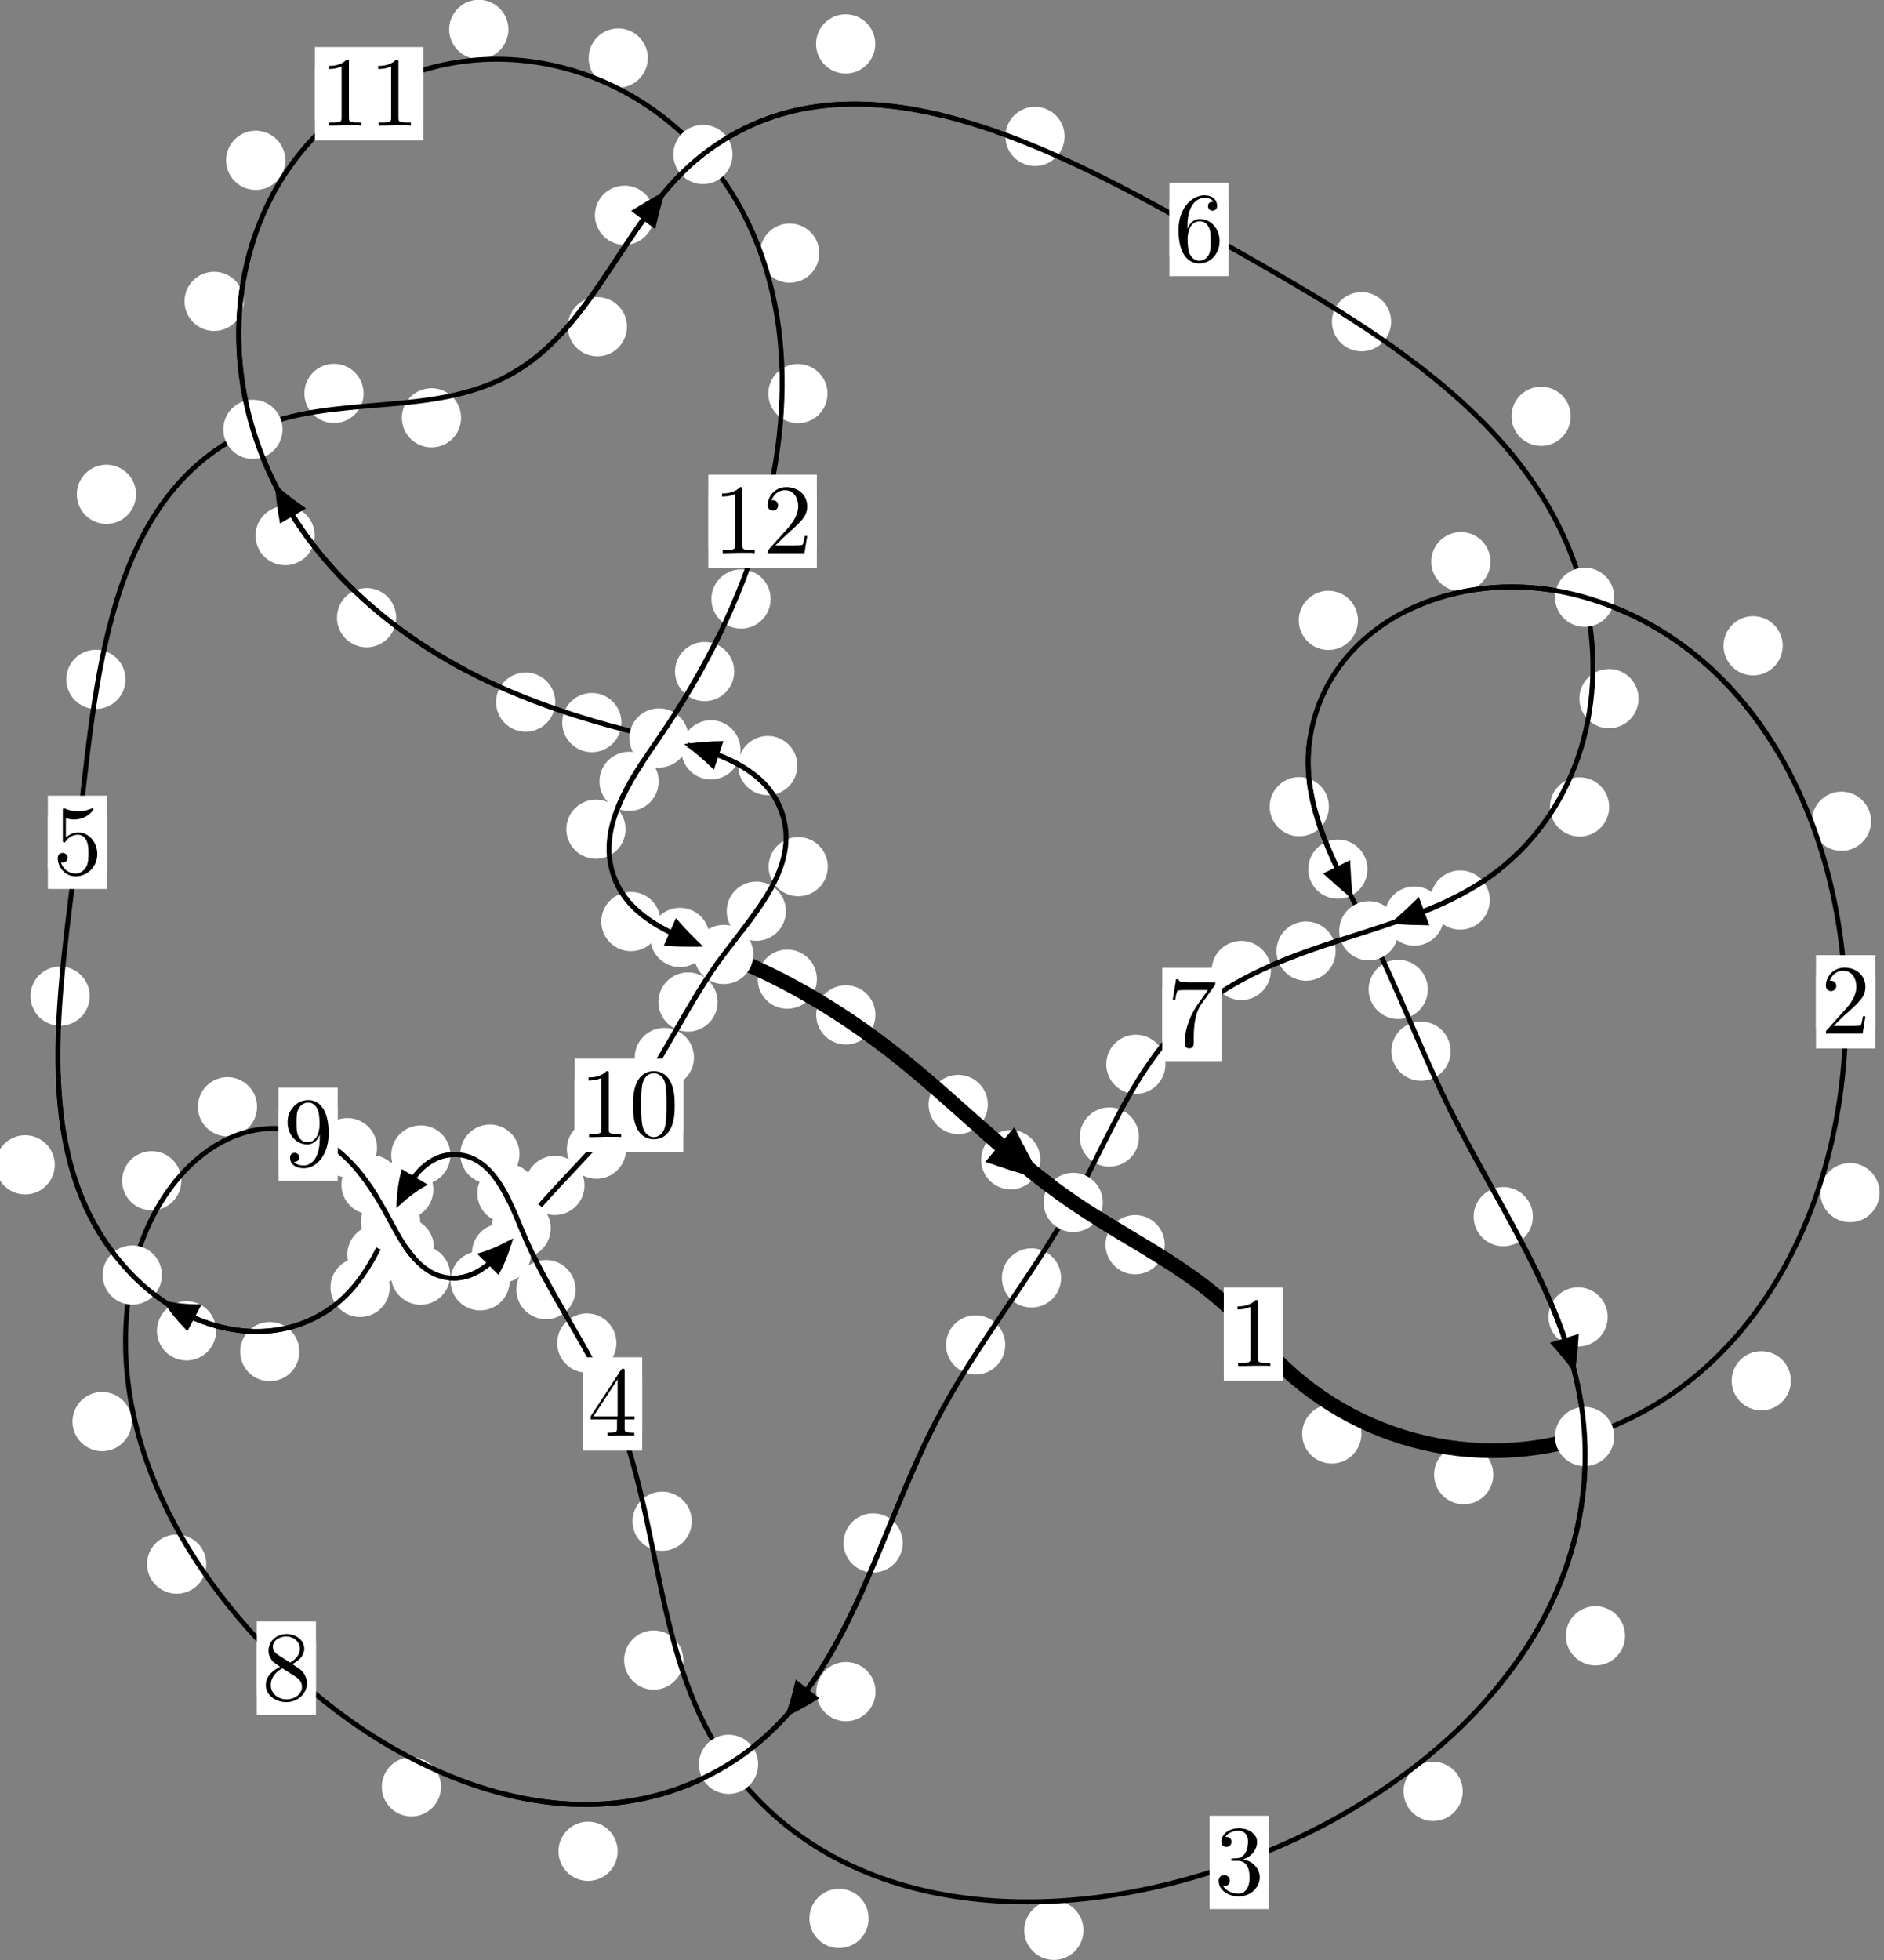 <?xml version="1.0"?>
<!-- Created by MetaPost 1.999 on 2021.07.06:0008 -->
<svg version="1.1" xmlns="http://www.w3.org/2000/svg" xmlns:xlink="http://www.w3.org/1999/xlink" width="190.229" height="197.85" viewBox="0 0 190.229 197.85">
<rect x="0" y="0" width="190.229" height="197.85" fill="#808080" stroke="none"/>
<!-- Original BoundingBox: -160.447342 -52.829788 29.781708 145.019852 -->
  <defs>
    <g transform="scale(0.01,0.01)" id="GLYPHcmr10_48">
      <path style="fill-rule: evenodd;" d="M460 -320C460 -400,455 -480,420 -554C374 -650,292 -666,250 -666C190 -666,117 -640,76 -547C44 -478,39 -400,39 -320C39 -245,43 -155,84 -79C127 2,200 22,249 22C303 22,379 1,423 -94C455 -163,460 -241,460 -320M249 -0C210 -0,151 -25,133 -121C122 -181,122 -273,122 -332C122 -396,122 -462,130 -516C149 -635,224 -644,249 -644C282 -644,348 -626,367 -527C377 -471,377 -395,377 -332C377 -257,377 -189,366 -125C351 -30,294 -0,249 -0"></path>
    </g>
    <g transform="scale(0.01,0.01)" id="GLYPHcmr10_49">
      <path style="fill-rule: evenodd;" d="M294 -640C294 -664,294 -666,271 -666C209 -602,121 -602,89 -602L89 -571C109 -571,168 -571,220 -597L220 -79C220 -43,217 -31,127 -31L95 -31L95 -0L257 -0L130 -3L217 -3L257 -3L297 -3L384 -3L419 -0L419 -31L387 -31C297 -31,294 -42,294 -79"></path>
    </g>
    <g transform="scale(0.01,0.01)" id="GLYPHcmr10_50">
      <path style="fill-rule: evenodd;" d="M127 -77L233 -180C389 -318,449 -372,449 -472C449 -586,359 -666,237 -666C124 -666,50 -574,50 -485C50 -429,100 -429,103 -429C120 -429,155 -441,155 -482C155 -508,137 -534,102 -534C94 -534,92 -534,89 -533C112 -598,166 -635,224 -635C315 -635,358 -554,358 -472C358 -392,308 -313,253 -251L61 -37C50 -26,50 -24,50 -0L421 -0L449 -174L424 -174C419 -144,412 -100,402 -85C395 -77,329 -77,307 -77"></path>
    </g>
    <g transform="scale(0.01,0.01)" id="GLYPHcmr10_51">
      <path style="fill-rule: evenodd;" d="M290 -352C372 -379,430 -449,430 -528C430 -610,342 -666,246 -666C145 -666,69 -606,69 -530C69 -497,91 -478,120 -478C151 -478,171 -500,171 -529C171 -579,124 -579,109 -579C140 -628,206 -641,242 -641C283 -641,338 -619,338 -529C338 -517,336 -459,310 -415C280 -367,246 -364,221 -363C213 -362,189 -360,182 -360C174 -359,167 -358,167 -348C167 -337,174 -337,191 -337L235 -337C317 -337,354 -269,354 -171C354 -35,285 -6,241 -6C198 -6,123 -23,88 -82C123 -77,154 -99,154 -137C154 -173,127 -193,98 -193C74 -193,42 -179,42 -135C42 -44,135 22,244 22C366 22,457 -69,457 -171C457 -253,394 -331,290 -352"></path>
    </g>
    <g transform="scale(0.01,0.01)" id="GLYPHcmr10_52">
      <path style="fill-rule: evenodd;" d="M294 -165L294 -78C294 -42,292 -31,218 -31L197 -31L197 -0L332 -0L238 -3L290 -3L332 -3L374 -3L427 -3L468 -0L468 -31L447 -31C373 -31,371 -42,371 -78L371 -165L471 -165L471 -196L371 -196L371 -651C371 -671,371 -677,355 -677C346 -677,343 -677,335 -665L28 -196L28 -165M300 -196L56 -196L300 -569"></path>
    </g>
    <g transform="scale(0.01,0.01)" id="GLYPHcmr10_53">
      <path style="fill-rule: evenodd;" d="M449 -201C449 -320,367 -420,259 -420C211 -420,168 -404,132 -369L132 -564C152 -558,185 -551,217 -551C340 -551,410 -642,410 -655C410 -661,407 -666,400 -666C399 -666,397 -666,392 -663C372 -654,323 -634,256 -634C216 -634,170 -641,123 -662C115 -665,113 -665,111 -665C101 -665,101 -657,101 -641L101 -345C101 -327,101 -319,115 -319C122 -319,124 -322,128 -328C139 -344,176 -398,257 -398C309 -398,334 -352,342 -334C358 -297,360 -258,360 -208C360 -173,360 -113,336 -71C312 -32,275 -6,229 -6C156 -6,99 -59,82 -118C85 -117,88 -116,99 -116C132 -116,149 -141,149 -165C149 -189,132 -214,99 -214C85 -214,50 -207,50 -161C50 -75,119 22,231 22C347 22,449 -74,449 -201"></path>
    </g>
    <g transform="scale(0.01,0.01)" id="GLYPHcmr10_54">
      <path style="fill-rule: evenodd;" d="M132 -328L132 -352C132 -605,256 -641,307 -641C331 -641,373 -635,395 -601C380 -601,340 -601,340 -556C340 -525,364 -510,386 -510C402 -510,432 -519,432 -558C432 -618,388 -666,305 -666C177 -666,42 -537,42 -316C42 -49,158 22,251 22C362 22,457 -72,457 -204C457 -331,368 -427,257 -427C189 -427,152 -376,132 -328M251 -6C188 -6,158 -66,152 -81C134 -128,134 -208,134 -226C134 -304,166 -404,256 -404C272 -404,318 -404,349 -342C367 -305,367 -254,367 -205C367 -157,367 -107,350 -71C320 -11,274 -6,251 -6"></path>
    </g>
    <g transform="scale(0.01,0.01)" id="GLYPHcmr10_55">
      <path style="fill-rule: evenodd;" d="M476 -609C485 -621,485 -623,485 -644L242 -644C120 -644,118 -657,114 -676L89 -676L56 -470L81 -470C84 -486,93 -549,106 -561C113 -567,191 -567,204 -567L411 -567C400 -551,321 -442,299 -409C209 -274,176 -135,176 -33C176 -23,176 22,222 22C268 22,268 -23,268 -33L268 -84C268 -139,271 -194,279 -248C283 -271,297 -357,341 -419"></path>
    </g>
    <g transform="scale(0.01,0.01)" id="GLYPHcmr10_56">
      <path style="fill-rule: evenodd;" d="M163 -457C117 -487,113 -521,113 -538C113 -599,178 -641,249 -641C322 -641,386 -589,386 -517C386 -460,347 -412,287 -377M309 -362C381 -399,430 -451,430 -517C430 -609,341 -666,250 -666C150 -666,69 -592,69 -499C69 -481,71 -436,113 -389C124 -377,161 -352,186 -335C128 -306,42 -250,42 -151C42 -45,144 22,249 22C362 22,457 -61,457 -168C457 -204,446 -249,408 -291C389 -312,373 -322,309 -362M209 -320L332 -242C360 -223,407 -193,407 -132C407 -58,332 -6,250 -6C164 -6,92 -68,92 -151C92 -209,124 -273,209 -320"></path>
    </g>
    <g transform="scale(0.01,0.01)" id="GLYPHcmr10_57">
      <path style="fill-rule: evenodd;" d="M367 -318L367 -286C367 -52,263 -6,205 -6C188 -6,134 -8,107 -42C151 -42,159 -71,159 -88C159 -119,135 -134,113 -134C97 -134,67 -125,67 -86C67 -19,121 22,206 22C335 22,457 -114,457 -329C457 -598,342 -666,253 -666C198 -666,149 -648,106 -603C65 -558,42 -516,42 -441C42 -316,130 -218,242 -218C303 -218,344 -260,367 -318M243 -241C227 -241,181 -241,150 -304C132 -341,132 -391,132 -440C132 -494,132 -541,153 -578C180 -628,218 -641,253 -641C299 -641,332 -607,349 -562C361 -530,365 -467,365 -421C365 -338,331 -241,243 -241"></path>
    </g>
  </defs>
  <path d="M137.459 144.738C137.459 143.945,137.144 143.185,136.583 142.625C136.023 142.064,135.263 141.749,134.47 141.749C133.677 141.749,132.917 142.064,132.357 142.625C131.796 143.185,131.481 143.945,131.481 144.738C131.481 145.531,131.796 146.291,132.357 146.851C132.917 147.412,133.677 147.727,134.47 147.727C135.263 147.727,136.023 147.412,136.583 146.851C137.144 146.291,137.459 145.531,137.459 144.738Z" style="fill: rgb(100%,100%,100%);stroke: none;"></path>
  <path d="M129.548 134.671C129.548 133.878,129.233 133.118,128.673 132.558C128.112 131.997,127.352 131.682,126.559 131.682C125.767 131.682,125.006 131.997,124.446 132.558C123.885 133.118,123.57 133.878,123.57 134.671C123.57 135.464,123.885 136.224,124.446 136.784C125.006 137.345,125.767 137.66,126.559 137.66C127.352 137.66,128.112 137.345,128.673 136.784C129.233 136.224,129.548 135.464,129.548 134.671Z" style="fill: rgb(100%,100%,100%);stroke: none;"></path>
  <path d="M180.827 139.372C180.827 138.58,180.512 137.819,179.952 137.259C179.391 136.699,178.631 136.384,177.838 136.384C177.046 136.384,176.285 136.699,175.725 137.259C175.164 137.819,174.849 138.58,174.849 139.372C174.849 140.165,175.164 140.925,175.725 141.486C176.285 142.046,177.046 142.361,177.838 142.361C178.631 142.361,179.391 142.046,179.952 141.486C180.512 140.925,180.827 140.165,180.827 139.372Z" style="fill: rgb(100%,100%,100%);stroke: none;"></path>
  <path d="M150.778 148.852C150.778 148.059,150.464 147.299,149.903 146.739C149.343 146.178,148.582 145.863,147.79 145.863C146.997 145.863,146.237 146.178,145.676 146.739C145.116 147.299,144.801 148.059,144.801 148.852C144.801 149.645,145.116 150.405,145.676 150.965C146.237 151.526,146.997 151.841,147.79 151.841C148.582 151.841,149.343 151.526,149.903 150.965C150.464 150.405,150.778 149.645,150.778 148.852Z" style="fill: rgb(100%,100%,100%);stroke: none;"></path>
  <path d="M188.92 82.896C188.92 82.103,188.605 81.343,188.045 80.783C187.484 80.222,186.724 79.907,185.931 79.907C185.139 79.907,184.379 80.222,183.818 80.783C183.258 81.343,182.943 82.103,182.943 82.896C182.943 83.689,183.258 84.449,183.818 85.009C184.379 85.57,185.139 85.885,185.931 85.885C186.724 85.885,187.484 85.57,188.045 85.009C188.605 84.449,188.92 83.689,188.92 82.896Z" style="fill: rgb(100%,100%,100%);stroke: none;"></path>
  <path d="M189.782 120.382C189.782 119.59,189.467 118.83,188.906 118.269C188.346 117.709,187.586 117.394,186.793 117.394C186 117.394,185.24 117.709,184.68 118.269C184.119 118.83,183.804 119.59,183.804 120.382C183.804 121.175,184.119 121.935,184.68 122.496C185.24 123.056,186 123.371,186.793 123.371C187.586 123.371,188.346 123.056,188.906 122.496C189.467 121.935,189.782 121.175,189.782 120.382Z" style="fill: rgb(100%,100%,100%);stroke: none;"></path>
  <path d="M150.494 56.693C150.494 55.9,150.179 55.14,149.618 54.58C149.058 54.019,148.298 53.704,147.505 53.704C146.712 53.704,145.952 54.019,145.392 54.58C144.831 55.14,144.516 55.9,144.516 56.693C144.516 57.486,144.831 58.246,145.392 58.806C145.952 59.367,146.712 59.682,147.505 59.682C148.298 59.682,149.058 59.367,149.618 58.806C150.179 58.246,150.494 57.486,150.494 56.693Z" style="fill: rgb(100%,100%,100%);stroke: none;"></path>
  <path d="M180.003 65.186C180.003 64.393,179.688 63.633,179.128 63.072C178.567 62.512,177.807 62.197,177.014 62.197C176.222 62.197,175.462 62.512,174.901 63.072C174.341 63.633,174.026 64.393,174.026 65.186C174.026 65.978,174.341 66.739,174.901 67.299C175.462 67.86,176.222 68.174,177.014 68.174C177.807 68.174,178.567 67.86,179.128 67.299C179.688 66.739,180.003 65.978,180.003 65.186Z" style="fill: rgb(100%,100%,100%);stroke: none;"></path>
  <path d="M134.177 81.424C134.177 80.631,133.862 79.871,133.302 79.311C132.741 78.75,131.981 78.435,131.189 78.435C130.396 78.435,129.636 78.75,129.075 79.311C128.515 79.871,128.2 80.631,128.2 81.424C128.2 82.217,128.515 82.977,129.075 83.537C129.636 84.098,130.396 84.413,131.189 84.413C131.981 84.413,132.741 84.098,133.302 83.537C133.862 82.977,134.177 82.217,134.177 81.424Z" style="fill: rgb(100%,100%,100%);stroke: none;"></path>
  <path d="M137.118 62.622C137.118 61.83,136.803 61.07,136.243 60.509C135.682 59.949,134.922 59.634,134.129 59.634C133.337 59.634,132.577 59.949,132.016 60.509C131.456 61.07,131.141 61.83,131.141 62.622C131.141 63.415,131.456 64.175,132.016 64.736C132.577 65.296,133.337 65.611,134.129 65.611C134.922 65.611,135.682 65.296,136.243 64.736C136.803 64.175,137.118 63.415,137.118 62.622Z" style="fill: rgb(100%,100%,100%);stroke: none;"></path>
  <path d="M144.17 99.871C144.17 99.078,143.855 98.318,143.295 97.758C142.734 97.197,141.974 96.882,141.182 96.882C140.389 96.882,139.629 97.197,139.068 97.758C138.508 98.318,138.193 99.078,138.193 99.871C138.193 100.664,138.508 101.424,139.068 101.984C139.629 102.545,140.389 102.86,141.182 102.86C141.974 102.86,142.734 102.545,143.295 101.984C143.855 101.424,144.17 100.664,144.17 99.871Z" style="fill: rgb(100%,100%,100%);stroke: none;"></path>
  <path d="M138.074 87.732C138.074 86.939,137.759 86.179,137.199 85.619C136.638 85.058,135.878 84.743,135.086 84.743C134.293 84.743,133.533 85.058,132.972 85.619C132.412 86.179,132.097 86.939,132.097 87.732C132.097 88.525,132.412 89.285,132.972 89.846C133.533 90.406,134.293 90.721,135.086 90.721C135.878 90.721,136.638 90.406,137.199 89.846C137.759 89.285,138.074 88.525,138.074 87.732Z" style="fill: rgb(100%,100%,100%);stroke: none;"></path>
  <path d="M154.774 122.805C154.774 122.012,154.459 121.252,153.898 120.691C153.338 120.131,152.578 119.816,151.785 119.816C150.992 119.816,150.232 120.131,149.672 120.691C149.111 121.252,148.796 122.012,148.796 122.805C148.796 123.597,149.111 124.357,149.672 124.918C150.232 125.478,150.992 125.793,151.785 125.793C152.578 125.793,153.338 125.478,153.898 124.918C154.459 124.357,154.774 123.597,154.774 122.805Z" style="fill: rgb(100%,100%,100%);stroke: none;"></path>
  <path d="M146.469 106.104C146.469 105.311,146.154 104.551,145.594 103.99C145.033 103.43,144.273 103.115,143.481 103.115C142.688 103.115,141.928 103.43,141.367 103.99C140.807 104.551,140.492 105.311,140.492 106.104C140.492 106.896,140.807 107.657,141.367 108.217C141.928 108.778,142.688 109.093,143.481 109.093C144.273 109.093,145.033 108.778,145.594 108.217C146.154 107.657,146.469 106.896,146.469 106.104Z" style="fill: rgb(100%,100%,100%);stroke: none;"></path>
  <path d="M164.084 165.117C164.084 164.324,163.769 163.564,163.208 163.004C162.648 162.443,161.888 162.128,161.095 162.128C160.302 162.128,159.542 162.443,158.982 163.004C158.421 163.564,158.106 164.324,158.106 165.117C158.106 165.91,158.421 166.67,158.982 167.23C159.542 167.791,160.302 168.106,161.095 168.106C161.888 168.106,162.648 167.791,163.208 167.23C163.769 166.67,164.084 165.91,164.084 165.117Z" style="fill: rgb(100%,100%,100%);stroke: none;"></path>
  <path d="M162.332 132.927C162.332 132.134,162.017 131.374,161.456 130.814C160.896 130.253,160.136 129.938,159.343 129.938C158.55 129.938,157.79 130.253,157.23 130.814C156.669 131.374,156.354 132.134,156.354 132.927C156.354 133.72,156.669 134.48,157.23 135.04C157.79 135.601,158.55 135.916,159.343 135.916C160.136 135.916,160.896 135.601,161.456 135.04C162.017 134.48,162.332 133.72,162.332 132.927Z" style="fill: rgb(100%,100%,100%);stroke: none;"></path>
  <path d="M109.398 194.841C109.398 194.048,109.083 193.288,108.523 192.728C107.962 192.167,107.202 191.852,106.409 191.852C105.617 191.852,104.856 192.167,104.296 192.728C103.735 193.288,103.421 194.048,103.421 194.841C103.421 195.634,103.735 196.394,104.296 196.954C104.856 197.515,105.617 197.83,106.409 197.83C107.202 197.83,107.962 197.515,108.523 196.954C109.083 196.394,109.398 195.634,109.398 194.841Z" style="fill: rgb(100%,100%,100%);stroke: none;"></path>
  <path d="M147.695 180.817C147.695 180.025,147.38 179.265,146.819 178.704C146.259 178.144,145.499 177.829,144.706 177.829C143.913 177.829,143.153 178.144,142.593 178.704C142.032 179.265,141.717 180.025,141.717 180.817C141.717 181.61,142.032 182.37,142.593 182.931C143.153 183.491,143.913 183.806,144.706 183.806C145.499 183.806,146.259 183.491,146.819 182.931C147.38 182.37,147.695 181.61,147.695 180.817Z" style="fill: rgb(100%,100%,100%);stroke: none;"></path>
  <path d="M68.995 167.563C68.995 166.771,68.68 166.01,68.12 165.45C67.559 164.89,66.799 164.575,66.006 164.575C65.214 164.575,64.454 164.89,63.893 165.45C63.333 166.01,63.018 166.771,63.018 167.563C63.018 168.356,63.333 169.116,63.893 169.677C64.454 170.237,65.214 170.552,66.006 170.552C66.799 170.552,67.559 170.237,68.12 169.677C68.68 169.116,68.995 168.356,68.995 167.563Z" style="fill: rgb(100%,100%,100%);stroke: none;"></path>
  <path d="M87.707 193.64C87.707 192.847,87.392 192.087,86.832 191.526C86.271 190.966,85.511 190.651,84.719 190.651C83.926 190.651,83.166 190.966,82.605 191.526C82.045 192.087,81.73 192.847,81.73 193.64C81.73 194.432,82.045 195.192,82.605 195.753C83.166 196.313,83.926 196.628,84.719 196.628C85.511 196.628,86.271 196.313,86.832 195.753C87.392 195.192,87.707 194.432,87.707 193.64Z" style="fill: rgb(100%,100%,100%);stroke: none;"></path>
  <path d="M62.24 135.562C62.24 134.769,61.925 134.009,61.365 133.449C60.804 132.888,60.044 132.573,59.251 132.573C58.459 132.573,57.698 132.888,57.138 133.449C56.577 134.009,56.263 134.769,56.263 135.562C56.263 136.355,56.577 137.115,57.138 137.675C57.698 138.236,58.459 138.551,59.251 138.551C60.044 138.551,60.804 138.236,61.365 137.675C61.925 137.115,62.24 136.355,62.24 135.562Z" style="fill: rgb(100%,100%,100%);stroke: none;"></path>
  <path d="M69.847 153.553C69.847 152.76,69.532 152,68.972 151.44C68.411 150.879,67.651 150.564,66.859 150.564C66.066 150.564,65.306 150.879,64.745 151.44C64.185 152,63.87 152.76,63.87 153.553C63.87 154.346,64.185 155.106,64.745 155.666C65.306 156.227,66.066 156.542,66.859 156.542C67.651 156.542,68.411 156.227,68.972 155.666C69.532 155.106,69.847 154.346,69.847 153.553Z" style="fill: rgb(100%,100%,100%);stroke: none;"></path>
  <path d="M54.171 120.448C54.171 119.655,53.856 118.895,53.296 118.334C52.735 117.774,51.975 117.459,51.182 117.459C50.39 117.459,49.63 117.774,49.069 118.334C48.509 118.895,48.194 119.655,48.194 120.448C48.194 121.24,48.509 122,49.069 122.561C49.63 123.121,50.39 123.436,51.182 123.436C51.975 123.436,52.735 123.121,53.296 122.561C53.856 122,54.171 121.24,54.171 120.448Z" style="fill: rgb(100%,100%,100%);stroke: none;"></path>
  <path d="M58.114 130.17C58.114 129.377,57.799 128.617,57.239 128.057C56.678 127.496,55.918 127.181,55.125 127.181C54.333 127.181,53.572 127.496,53.012 128.057C52.452 128.617,52.137 129.377,52.137 130.17C52.137 130.963,52.452 131.723,53.012 132.283C53.572 132.844,54.333 133.159,55.125 133.159C55.918 133.159,56.678 132.844,57.239 132.283C57.799 131.723,58.114 130.963,58.114 130.17Z" style="fill: rgb(100%,100%,100%);stroke: none;"></path>
  <path d="M45.478 116.586C45.478 115.793,45.163 115.033,44.602 114.473C44.042 113.912,43.282 113.597,42.489 113.597C41.696 113.597,40.936 113.912,40.376 114.473C39.815 115.033,39.5 115.793,39.5 116.586C39.5 117.379,39.815 118.139,40.376 118.699C40.936 119.26,41.696 119.575,42.489 119.575C43.282 119.575,44.042 119.26,44.602 118.699C45.163 118.139,45.478 117.379,45.478 116.586Z" style="fill: rgb(100%,100%,100%);stroke: none;"></path>
  <path d="M52.455 116.497C52.455 115.704,52.141 114.944,51.58 114.384C51.02 113.823,50.259 113.508,49.467 113.508C48.674 113.508,47.914 113.823,47.353 114.384C46.793 114.944,46.478 115.704,46.478 116.497C46.478 117.29,46.793 118.05,47.353 118.61C47.914 119.171,48.674 119.486,49.467 119.486C50.259 119.486,51.02 119.171,51.58 118.61C52.141 118.05,52.455 117.29,52.455 116.497Z" style="fill: rgb(100%,100%,100%);stroke: none;"></path>
  <path d="M41.047 126.637C41.047 125.844,40.732 125.084,40.172 124.524C39.611 123.963,38.851 123.648,38.059 123.648C37.266 123.648,36.506 123.963,35.945 124.524C35.385 125.084,35.07 125.844,35.07 126.637C35.07 127.43,35.385 128.19,35.945 128.751C36.506 129.311,37.266 129.626,38.059 129.626C38.851 129.626,39.611 129.311,40.172 128.751C40.732 128.19,41.047 127.43,41.047 126.637Z" style="fill: rgb(100%,100%,100%);stroke: none;"></path>
  <path d="M43.754 120.073C43.754 119.28,43.439 118.52,42.879 117.96C42.319 117.399,41.558 117.084,40.766 117.084C39.973 117.084,39.213 117.399,38.652 117.96C38.092 118.52,37.777 119.28,37.777 120.073C37.777 120.866,38.092 121.626,38.652 122.186C39.213 122.747,39.973 123.062,40.766 123.062C41.558 123.062,42.319 122.747,42.879 122.186C43.439 121.626,43.754 120.866,43.754 120.073Z" style="fill: rgb(100%,100%,100%);stroke: none;"></path>
  <path d="M30.228 136.426C30.228 135.633,29.913 134.873,29.353 134.313C28.792 133.752,28.032 133.437,27.239 133.437C26.447 133.437,25.686 133.752,25.126 134.313C24.565 134.873,24.251 135.633,24.251 136.426C24.251 137.219,24.565 137.979,25.126 138.539C25.686 139.1,26.447 139.415,27.239 139.415C28.032 139.415,28.792 139.1,29.353 138.539C29.913 137.979,30.228 137.219,30.228 136.426Z" style="fill: rgb(100%,100%,100%);stroke: none;"></path>
  <path d="M39.346 129.946C39.346 129.154,39.031 128.394,38.471 127.833C37.91 127.273,37.15 126.958,36.357 126.958C35.565 126.958,34.805 127.273,34.244 127.833C33.684 128.394,33.369 129.154,33.369 129.946C33.369 130.739,33.684 131.499,34.244 132.06C34.805 132.62,35.565 132.935,36.357 132.935C37.15 132.935,37.91 132.62,38.471 132.06C39.031 131.499,39.346 130.739,39.346 129.946Z" style="fill: rgb(100%,100%,100%);stroke: none;"></path>
  <path d="M5.53 117.577C5.53 116.784,5.215 116.024,4.655 115.464C4.094 114.903,3.334 114.588,2.541 114.588C1.749 114.588,0.989 114.903,0.428 115.464C-0.132 116.024,-0.447 116.784,-0.447 117.577C-0.447 118.37,-0.132 119.13,0.428 119.69C0.989 120.251,1.749 120.566,2.541 120.566C3.334 120.566,4.094 120.251,4.655 119.69C5.215 119.13,5.53 118.37,5.53 117.577Z" style="fill: rgb(100%,100%,100%);stroke: none;"></path>
  <path d="M21.821 134.333C21.821 133.54,21.506 132.78,20.946 132.219C20.385 131.659,19.625 131.344,18.832 131.344C18.04 131.344,17.279 131.659,16.719 132.219C16.159 132.78,15.844 133.54,15.844 134.333C15.844 135.125,16.159 135.885,16.719 136.446C17.279 137.006,18.04 137.321,18.832 137.321C19.625 137.321,20.385 137.006,20.946 136.446C21.506 135.885,21.821 135.125,21.821 134.333Z" style="fill: rgb(100%,100%,100%);stroke: none;"></path>
  <path d="M12.671 68.573C12.671 67.78,12.356 67.02,11.795 66.459C11.235 65.899,10.475 65.584,9.682 65.584C8.889 65.584,8.129 65.899,7.569 66.459C7.008 67.02,6.693 67.78,6.693 68.573C6.693 69.365,7.008 70.126,7.569 70.686C8.129 71.247,8.889 71.561,9.682 71.561C10.475 71.561,11.235 71.247,11.795 70.686C12.356 70.126,12.671 69.365,12.671 68.573Z" style="fill: rgb(100%,100%,100%);stroke: none;"></path>
  <path d="M9.058 100.545C9.058 99.753,8.743 98.993,8.182 98.432C7.622 97.872,6.861 97.557,6.069 97.557C5.276 97.557,4.516 97.872,3.955 98.432C3.395 98.993,3.08 99.753,3.08 100.545C3.08 101.338,3.395 102.098,3.955 102.659C4.516 103.219,5.276 103.534,6.069 103.534C6.861 103.534,7.622 103.219,8.182 102.659C8.743 102.098,9.058 101.338,9.058 100.545Z" style="fill: rgb(100%,100%,100%);stroke: none;"></path>
  <path d="M36.712 39.71C36.712 38.917,36.397 38.157,35.837 37.597C35.276 37.036,34.516 36.721,33.723 36.721C32.931 36.721,32.171 37.036,31.61 37.597C31.05 38.157,30.735 38.917,30.735 39.71C30.735 40.503,31.05 41.263,31.61 41.823C32.171 42.384,32.931 42.699,33.723 42.699C34.516 42.699,35.276 42.384,35.837 41.823C36.397 41.263,36.712 40.503,36.712 39.71Z" style="fill: rgb(100%,100%,100%);stroke: none;"></path>
  <path d="M13.734 49.895C13.734 49.103,13.419 48.343,12.859 47.782C12.298 47.222,11.538 46.907,10.746 46.907C9.953 46.907,9.193 47.222,8.632 47.782C8.072 48.343,7.757 49.103,7.757 49.895C7.757 50.688,8.072 51.448,8.632 52.009C9.193 52.569,9.953 52.884,10.746 52.884C11.538 52.884,12.298 52.569,12.859 52.009C13.419 51.448,13.734 50.688,13.734 49.895Z" style="fill: rgb(100%,100%,100%);stroke: none;"></path>
  <path d="M63.305 32.978C63.305 32.185,62.99 31.425,62.43 30.865C61.869 30.304,61.109 29.989,60.316 29.989C59.524 29.989,58.763 30.304,58.203 30.865C57.643 31.425,57.328 32.185,57.328 32.978C57.328 33.771,57.643 34.531,58.203 35.091C58.763 35.652,59.524 35.967,60.316 35.967C61.109 35.967,61.869 35.652,62.43 35.091C62.99 34.531,63.305 33.771,63.305 32.978Z" style="fill: rgb(100%,100%,100%);stroke: none;"></path>
  <path d="M46.555 42.175C46.555 41.382,46.241 40.622,45.68 40.061C45.12 39.501,44.359 39.186,43.567 39.186C42.774 39.186,42.014 39.501,41.453 40.061C40.893 40.622,40.578 41.382,40.578 42.175C40.578 42.967,40.893 43.728,41.453 44.288C42.014 44.849,42.774 45.163,43.567 45.163C44.359 45.163,45.12 44.849,45.68 44.288C46.241 43.728,46.555 42.967,46.555 42.175Z" style="fill: rgb(100%,100%,100%);stroke: none;"></path>
  <path d="M88.375 4.435C88.375 3.642,88.06 2.882,87.5 2.322C86.939 1.761,86.179 1.446,85.387 1.446C84.594 1.446,83.834 1.761,83.273 2.322C82.713 2.882,82.398 3.642,82.398 4.435C82.398 5.228,82.713 5.988,83.273 6.548C83.834 7.109,84.594 7.424,85.387 7.424C86.179 7.424,86.939 7.109,87.5 6.548C88.06 5.988,88.375 5.228,88.375 4.435Z" style="fill: rgb(100%,100%,100%);stroke: none;"></path>
  <path d="M66.046 21.725C66.046 20.933,65.731 20.173,65.17 19.612C64.61 19.052,63.85 18.737,63.057 18.737C62.264 18.737,61.504 19.052,60.944 19.612C60.383 20.173,60.068 20.933,60.068 21.725C60.068 22.518,60.383 23.278,60.944 23.839C61.504 24.399,62.264 24.714,63.057 24.714C63.85 24.714,64.61 24.399,65.17 23.839C65.731 23.278,66.046 22.518,66.046 21.725Z" style="fill: rgb(100%,100%,100%);stroke: none;"></path>
  <path d="M140.463 32.47C140.463 31.678,140.148 30.918,139.588 30.357C139.027 29.797,138.267 29.482,137.474 29.482C136.682 29.482,135.921 29.797,135.361 30.357C134.8 30.918,134.486 31.678,134.486 32.47C134.486 33.263,134.8 34.023,135.361 34.584C135.921 35.144,136.682 35.459,137.474 35.459C138.267 35.459,139.027 35.144,139.588 34.584C140.148 34.023,140.463 33.263,140.463 32.47Z" style="fill: rgb(100%,100%,100%);stroke: none;"></path>
  <path d="M107.494 13.77C107.494 12.978,107.179 12.217,106.618 11.657C106.058 11.096,105.298 10.782,104.505 10.782C103.712 10.782,102.952 11.096,102.392 11.657C101.831 12.217,101.516 12.978,101.516 13.77C101.516 14.563,101.831 15.323,102.392 15.884C102.952 16.444,103.712 16.759,104.505 16.759C105.298 16.759,106.058 16.444,106.618 15.884C107.179 15.323,107.494 14.563,107.494 13.77Z" style="fill: rgb(100%,100%,100%);stroke: none;"></path>
  <path d="M165.448 70.518C165.448 69.725,165.133 68.965,164.573 68.404C164.012 67.844,163.252 67.529,162.46 67.529C161.667 67.529,160.907 67.844,160.346 68.404C159.786 68.965,159.471 69.725,159.471 70.518C159.471 71.31,159.786 72.071,160.346 72.631C160.907 73.192,161.667 73.507,162.46 73.507C163.252 73.507,164.012 73.192,164.573 72.631C165.133 72.071,165.448 71.31,165.448 70.518Z" style="fill: rgb(100%,100%,100%);stroke: none;"></path>
  <path d="M158.596 42.023C158.596 41.23,158.281 40.47,157.721 39.909C157.161 39.349,156.4 39.034,155.608 39.034C154.815 39.034,154.055 39.349,153.494 39.909C152.934 40.47,152.619 41.23,152.619 42.023C152.619 42.815,152.934 43.576,153.494 44.136C154.055 44.697,154.815 45.011,155.608 45.011C156.4 45.011,157.161 44.697,157.721 44.136C158.281 43.576,158.596 42.815,158.596 42.023Z" style="fill: rgb(100%,100%,100%);stroke: none;"></path>
  <path d="M150.426 90.847C150.426 90.054,150.111 89.294,149.551 88.733C148.99 88.173,148.23 87.858,147.437 87.858C146.645 87.858,145.884 88.173,145.324 88.733C144.763 89.294,144.448 90.054,144.448 90.847C144.448 91.639,144.763 92.399,145.324 92.96C145.884 93.52,146.645 93.835,147.437 93.835C148.23 93.835,148.99 93.52,149.551 92.96C150.111 92.399,150.426 91.639,150.426 90.847Z" style="fill: rgb(100%,100%,100%);stroke: none;"></path>
  <path d="M162.48 81.449C162.48 80.656,162.165 79.896,161.604 79.336C161.044 78.775,160.284 78.46,159.491 78.46C158.698 78.46,157.938 78.775,157.378 79.336C156.817 79.896,156.502 80.656,156.502 81.449C156.502 82.242,156.817 83.002,157.378 83.562C157.938 84.123,158.698 84.438,159.491 84.438C160.284 84.438,161.044 84.123,161.604 83.562C162.165 83.002,162.48 82.242,162.48 81.449Z" style="fill: rgb(100%,100%,100%);stroke: none;"></path>
  <path d="M134.863 96.002C134.863 95.21,134.548 94.45,133.987 93.889C133.427 93.329,132.666 93.014,131.874 93.014C131.081 93.014,130.321 93.329,129.76 93.889C129.2 94.45,128.885 95.21,128.885 96.002C128.885 96.795,129.2 97.555,129.76 98.116C130.321 98.676,131.081 98.991,131.874 98.991C132.666 98.991,133.427 98.676,133.987 98.116C134.548 97.555,134.863 96.795,134.863 96.002Z" style="fill: rgb(100%,100%,100%);stroke: none;"></path>
  <path d="M145.798 92.464C145.798 91.672,145.483 90.911,144.922 90.351C144.362 89.79,143.602 89.476,142.809 89.476C142.016 89.476,141.256 89.79,140.696 90.351C140.135 90.911,139.82 91.672,139.82 92.464C139.82 93.257,140.135 94.017,140.696 94.578C141.256 95.138,142.016 95.453,142.809 95.453C143.602 95.453,144.362 95.138,144.922 94.578C145.483 94.017,145.798 93.257,145.798 92.464Z" style="fill: rgb(100%,100%,100%);stroke: none;"></path>
  <path d="M117.677 107.427C117.677 106.635,117.362 105.875,116.802 105.314C116.241 104.754,115.481 104.439,114.688 104.439C113.896 104.439,113.136 104.754,112.575 105.314C112.015 105.875,111.7 106.635,111.7 107.427C111.7 108.22,112.015 108.98,112.575 109.541C113.136 110.101,113.896 110.416,114.688 110.416C115.481 110.416,116.241 110.101,116.802 109.541C117.362 108.98,117.677 108.22,117.677 107.427Z" style="fill: rgb(100%,100%,100%);stroke: none;"></path>
  <path d="M128.322 97.957C128.322 97.164,128.007 96.404,127.446 95.843C126.886 95.283,126.126 94.968,125.333 94.968C124.54 94.968,123.78 95.283,123.22 95.843C122.659 96.404,122.344 97.164,122.344 97.957C122.344 98.749,122.659 99.51,123.22 100.07C123.78 100.631,124.54 100.946,125.333 100.946C126.126 100.946,126.886 100.631,127.446 100.07C128.007 99.51,128.322 98.749,128.322 97.957Z" style="fill: rgb(100%,100%,100%);stroke: none;"></path>
  <path d="M107.137 128.992C107.137 128.199,106.822 127.439,106.262 126.879C105.701 126.318,104.941 126.003,104.149 126.003C103.356 126.003,102.596 126.318,102.035 126.879C101.475 127.439,101.16 128.199,101.16 128.992C101.16 129.785,101.475 130.545,102.035 131.105C102.596 131.666,103.356 131.981,104.149 131.981C104.941 131.981,105.701 131.666,106.262 131.105C106.822 130.545,107.137 129.785,107.137 128.992Z" style="fill: rgb(100%,100%,100%);stroke: none;"></path>
  <path d="M115.003 114.769C115.003 113.976,114.688 113.216,114.128 112.656C113.567 112.095,112.807 111.78,112.014 111.78C111.222 111.78,110.462 112.095,109.901 112.656C109.341 113.216,109.026 113.976,109.026 114.769C109.026 115.562,109.341 116.322,109.901 116.882C110.462 117.443,111.222 117.758,112.014 117.758C112.807 117.758,113.567 117.443,114.128 116.882C114.688 116.322,115.003 115.562,115.003 114.769Z" style="fill: rgb(100%,100%,100%);stroke: none;"></path>
  <path d="M91.15 155.741C91.15 154.948,90.836 154.188,90.275 153.627C89.715 153.067,88.954 152.752,88.162 152.752C87.369 152.752,86.609 153.067,86.048 153.627C85.488 154.188,85.173 154.948,85.173 155.741C85.173 156.533,85.488 157.293,86.048 157.854C86.609 158.414,87.369 158.729,88.162 158.729C88.954 158.729,89.715 158.414,90.275 157.854C90.836 157.293,91.15 156.533,91.15 155.741Z" style="fill: rgb(100%,100%,100%);stroke: none;"></path>
  <path d="M101.499 135.751C101.499 134.958,101.184 134.198,100.623 133.638C100.063 133.077,99.303 132.762,98.51 132.762C97.717 132.762,96.957 133.077,96.397 133.638C95.836 134.198,95.521 134.958,95.521 135.751C95.521 136.544,95.836 137.304,96.397 137.864C96.957 138.425,97.717 138.74,98.51 138.74C99.303 138.74,100.063 138.425,100.623 137.864C101.184 137.304,101.499 136.544,101.499 135.751Z" style="fill: rgb(100%,100%,100%);stroke: none;"></path>
  <path d="M62.366 186.864C62.366 186.072,62.051 185.312,61.491 184.751C60.93 184.191,60.17 183.876,59.377 183.876C58.585 183.876,57.825 184.191,57.264 184.751C56.704 185.312,56.389 186.072,56.389 186.864C56.389 187.657,56.704 188.417,57.264 188.978C57.825 189.538,58.585 189.853,59.377 189.853C60.17 189.853,60.93 189.538,61.491 188.978C62.051 188.417,62.366 187.657,62.366 186.864Z" style="fill: rgb(100%,100%,100%);stroke: none;"></path>
  <path d="M88.403 170.751C88.403 169.958,88.088 169.198,87.527 168.637C86.967 168.077,86.207 167.762,85.414 167.762C84.621 167.762,83.861 168.077,83.301 168.637C82.74 169.198,82.425 169.958,82.425 170.751C82.425 171.543,82.74 172.303,83.301 172.864C83.861 173.424,84.621 173.739,85.414 173.739C86.207 173.739,86.967 173.424,87.527 172.864C88.088 172.303,88.403 171.543,88.403 170.751Z" style="fill: rgb(100%,100%,100%);stroke: none;"></path>
  <path d="M20.827 157.882C20.827 157.089,20.512 156.329,19.951 155.769C19.391 155.208,18.63 154.893,17.838 154.893C17.045 154.893,16.285 155.208,15.724 155.769C15.164 156.329,14.849 157.089,14.849 157.882C14.849 158.675,15.164 159.435,15.724 159.995C16.285 160.556,17.045 160.871,17.838 160.871C18.63 160.871,19.391 160.556,19.951 159.995C20.512 159.435,20.827 158.675,20.827 157.882Z" style="fill: rgb(100%,100%,100%);stroke: none;"></path>
  <path d="M44.528 180.359C44.528 179.566,44.213 178.806,43.653 178.245C43.092 177.685,42.332 177.37,41.539 177.37C40.747 177.37,39.986 177.685,39.426 178.245C38.866 178.806,38.551 179.566,38.551 180.359C38.551 181.151,38.866 181.911,39.426 182.472C39.986 183.032,40.747 183.347,41.539 183.347C42.332 183.347,43.092 183.032,43.653 182.472C44.213 181.911,44.528 181.151,44.528 180.359Z" style="fill: rgb(100%,100%,100%);stroke: none;"></path>
  <path d="M18.306 119.184C18.306 118.391,17.991 117.631,17.431 117.071C16.87 116.51,16.11 116.195,15.317 116.195C14.525 116.195,13.765 116.51,13.204 117.071C12.644 117.631,12.329 118.391,12.329 119.184C12.329 119.977,12.644 120.737,13.204 121.297C13.765 121.858,14.525 122.173,15.317 122.173C16.11 122.173,16.87 121.858,17.431 121.297C17.991 120.737,18.306 119.977,18.306 119.184Z" style="fill: rgb(100%,100%,100%);stroke: none;"></path>
  <path d="M13.299 143.488C13.299 142.696,12.984 141.935,12.423 141.375C11.863 140.814,11.103 140.5,10.31 140.5C9.517 140.5,8.757 140.814,8.197 141.375C7.636 141.935,7.321 142.696,7.321 143.488C7.321 144.281,7.636 145.041,8.197 145.602C8.757 146.162,9.517 146.477,10.31 146.477C11.103 146.477,11.863 146.162,12.423 145.602C12.984 145.041,13.299 144.281,13.299 143.488Z" style="fill: rgb(100%,100%,100%);stroke: none;"></path>
  <path d="M38.068 115.844C38.068 115.051,37.753 114.291,37.192 113.731C36.632 113.17,35.872 112.855,35.079 112.855C34.286 112.855,33.526 113.17,32.966 113.731C32.405 114.291,32.09 115.051,32.09 115.844C32.09 116.637,32.405 117.397,32.966 117.957C33.526 118.518,34.286 118.833,35.079 118.833C35.872 118.833,36.632 118.518,37.192 117.957C37.753 117.397,38.068 116.637,38.068 115.844Z" style="fill: rgb(100%,100%,100%);stroke: none;"></path>
  <path d="M25.956 111.714C25.956 110.922,25.641 110.161,25.081 109.601C24.52 109.04,23.76 108.725,22.968 108.725C22.175 108.725,21.415 109.04,20.854 109.601C20.294 110.161,19.979 110.922,19.979 111.714C19.979 112.507,20.294 113.267,20.854 113.828C21.415 114.388,22.175 114.703,22.968 114.703C23.76 114.703,24.52 114.388,25.081 113.828C25.641 113.267,25.956 112.507,25.956 111.714Z" style="fill: rgb(100%,100%,100%);stroke: none;"></path>
  <path d="M43.814 125.911C43.814 125.118,43.499 124.358,42.938 123.797C42.378 123.237,41.618 122.922,40.825 122.922C40.032 122.922,39.272 123.237,38.712 123.797C38.151 124.358,37.836 125.118,37.836 125.911C37.836 126.703,38.151 127.464,38.712 128.024C39.272 128.585,40.032 128.899,40.825 128.899C41.618 128.899,42.378 128.585,42.938 128.024C43.499 127.464,43.814 126.703,43.814 125.911Z" style="fill: rgb(100%,100%,100%);stroke: none;"></path>
  <path d="M40.452 119.586C40.452 118.793,40.137 118.033,39.577 117.472C39.016 116.912,38.256 116.597,37.464 116.597C36.671 116.597,35.911 116.912,35.35 117.472C34.79 118.033,34.475 118.793,34.475 119.586C34.475 120.378,34.79 121.138,35.35 121.699C35.911 122.259,36.671 122.574,37.464 122.574C38.256 122.574,39.016 122.259,39.577 121.699C40.137 121.138,40.452 120.378,40.452 119.586Z" style="fill: rgb(100%,100%,100%);stroke: none;"></path>
  <path d="M51.465 129.284C51.465 128.491,51.15 127.731,50.59 127.17C50.029 126.61,49.269 126.295,48.476 126.295C47.684 126.295,46.923 126.61,46.363 127.17C45.803 127.731,45.488 128.491,45.488 129.284C45.488 130.076,45.803 130.836,46.363 131.397C46.923 131.957,47.684 132.272,48.476 132.272C49.269 132.272,50.029 131.957,50.59 131.397C51.15 130.836,51.465 130.076,51.465 129.284Z" style="fill: rgb(100%,100%,100%);stroke: none;"></path>
  <path d="M45.456 128.713C45.456 127.92,45.141 127.16,44.581 126.599C44.02 126.039,43.26 125.724,42.468 125.724C41.675 125.724,40.915 126.039,40.354 126.599C39.794 127.16,39.479 127.92,39.479 128.713C39.479 129.505,39.794 130.266,40.354 130.826C40.915 131.387,41.675 131.701,42.468 131.701C43.26 131.701,44.02 131.387,44.581 130.826C45.141 130.266,45.456 129.505,45.456 128.713Z" style="fill: rgb(100%,100%,100%);stroke: none;"></path>
  <path d="M59.017 119.655C59.017 118.862,58.702 118.102,58.142 117.541C57.581 116.981,56.821 116.666,56.028 116.666C55.236 116.666,54.475 116.981,53.915 117.541C53.354 118.102,53.04 118.862,53.04 119.655C53.04 120.447,53.354 121.208,53.915 121.768C54.475 122.329,55.236 122.644,56.028 122.644C56.821 122.644,57.581 122.329,58.142 121.768C58.702 121.208,59.017 120.447,59.017 119.655Z" style="fill: rgb(100%,100%,100%);stroke: none;"></path>
  <path d="M53.632 126.486C53.632 125.693,53.318 124.933,52.757 124.373C52.197 123.812,51.436 123.497,50.644 123.497C49.851 123.497,49.091 123.812,48.53 124.373C47.97 124.933,47.655 125.693,47.655 126.486C47.655 127.279,47.97 128.039,48.53 128.599C49.091 129.16,49.851 129.475,50.644 129.475C51.436 129.475,52.197 129.16,52.757 128.599C53.318 128.039,53.632 127.279,53.632 126.486Z" style="fill: rgb(100%,100%,100%);stroke: none;"></path>
  <path d="M70.07 106.742C70.07 105.949,69.755 105.189,69.195 104.628C68.634 104.068,67.874 103.753,67.082 103.753C66.289 103.753,65.529 104.068,64.968 104.628C64.408 105.189,64.093 105.949,64.093 106.742C64.093 107.534,64.408 108.295,64.968 108.855C65.529 109.415,66.289 109.73,67.082 109.73C67.874 109.73,68.634 109.415,69.195 108.855C69.755 108.295,70.07 107.534,70.07 106.742Z" style="fill: rgb(100%,100%,100%);stroke: none;"></path>
  <path d="M63.214 115.995C63.214 115.202,62.899 114.442,62.338 113.881C61.778 113.321,61.018 113.006,60.225 113.006C59.432 113.006,58.672 113.321,58.112 113.881C57.551 114.442,57.236 115.202,57.236 115.995C57.236 116.787,57.551 117.548,58.112 118.108C58.672 118.669,59.432 118.984,60.225 118.984C61.018 118.984,61.778 118.669,62.338 118.108C62.899 117.548,63.214 116.787,63.214 115.995Z" style="fill: rgb(100%,100%,100%);stroke: none;"></path>
  <path d="M79.355 91.973C79.355 91.18,79.04 90.42,78.48 89.86C77.919 89.299,77.159 88.984,76.366 88.984C75.574 88.984,74.813 89.299,74.253 89.86C73.692 90.42,73.377 91.18,73.377 91.973C73.377 92.766,73.692 93.526,74.253 94.086C74.813 94.647,75.574 94.962,76.366 94.962C77.159 94.962,77.919 94.647,78.48 94.086C79.04 93.526,79.355 92.766,79.355 91.973Z" style="fill: rgb(100%,100%,100%);stroke: none;"></path>
  <path d="M72.46 101.141C72.46 100.348,72.145 99.588,71.585 99.027C71.024 98.467,70.264 98.152,69.471 98.152C68.679 98.152,67.919 98.467,67.358 99.027C66.798 99.588,66.483 100.348,66.483 101.141C66.483 101.933,66.798 102.694,67.358 103.254C67.919 103.814,68.679 104.129,69.471 104.129C70.264 104.129,71.024 103.814,71.585 103.254C72.145 102.694,72.46 101.933,72.46 101.141Z" style="fill: rgb(100%,100%,100%);stroke: none;"></path>
  <path d="M80.51 77.274C80.51 76.482,80.195 75.722,79.634 75.161C79.074 74.601,78.314 74.286,77.521 74.286C76.728 74.286,75.968 74.601,75.408 75.161C74.847 75.722,74.532 76.482,74.532 77.274C74.532 78.067,74.847 78.827,75.408 79.388C75.968 79.948,76.728 80.263,77.521 80.263C78.314 80.263,79.074 79.948,79.634 79.388C80.195 78.827,80.51 78.067,80.51 77.274Z" style="fill: rgb(100%,100%,100%);stroke: none;"></path>
  <path d="M83.586 87.48C83.586 86.687,83.271 85.927,82.71 85.366C82.15 84.806,81.39 84.491,80.597 84.491C79.804 84.491,79.044 84.806,78.484 85.366C77.923 85.927,77.608 86.687,77.608 87.48C77.608 88.272,77.923 89.032,78.484 89.593C79.044 90.153,79.804 90.468,80.597 90.468C81.39 90.468,82.15 90.153,82.71 89.593C83.271 89.032,83.586 88.272,83.586 87.48Z" style="fill: rgb(100%,100%,100%);stroke: none;"></path>
  <path d="M62.745 72.935C62.745 72.142,62.43 71.382,61.87 70.821C61.309 70.261,60.549 69.946,59.757 69.946C58.964 69.946,58.204 70.261,57.643 70.821C57.083 71.382,56.768 72.142,56.768 72.935C56.768 73.727,57.083 74.488,57.643 75.048C58.204 75.609,58.964 75.923,59.757 75.923C60.549 75.923,61.309 75.609,61.87 75.048C62.43 74.488,62.745 73.727,62.745 72.935Z" style="fill: rgb(100%,100%,100%);stroke: none;"></path>
  <path d="M74.77 75.689C74.77 74.896,74.456 74.136,73.895 73.576C73.335 73.015,72.574 72.7,71.782 72.7C70.989 72.7,70.229 73.015,69.668 73.576C69.108 74.136,68.793 74.896,68.793 75.689C68.793 76.482,69.108 77.242,69.668 77.802C70.229 78.363,70.989 78.678,71.782 78.678C72.574 78.678,73.335 78.363,73.895 77.802C74.456 77.242,74.77 76.482,74.77 75.689Z" style="fill: rgb(100%,100%,100%);stroke: none;"></path>
  <path d="M40.001 62.35C40.001 61.557,39.686 60.797,39.126 60.236C38.566 59.676,37.805 59.361,37.013 59.361C36.22 59.361,35.46 59.676,34.899 60.236C34.339 60.797,34.024 61.557,34.024 62.35C34.024 63.142,34.339 63.902,34.899 64.463C35.46 65.023,36.22 65.338,37.013 65.338C37.805 65.338,38.566 65.023,39.126 64.463C39.686 63.902,40.001 63.142,40.001 62.35Z" style="fill: rgb(100%,100%,100%);stroke: none;"></path>
  <path d="M56.066 70.87C56.066 70.078,55.751 69.318,55.19 68.757C54.63 68.197,53.87 67.882,53.077 67.882C52.284 67.882,51.524 68.197,50.964 68.757C50.403 69.318,50.088 70.078,50.088 70.87C50.088 71.663,50.403 72.423,50.964 72.984C51.524 73.544,52.284 73.859,53.077 73.859C53.87 73.859,54.63 73.544,55.19 72.984C55.751 72.423,56.066 71.663,56.066 70.87Z" style="fill: rgb(100%,100%,100%);stroke: none;"></path>
  <path d="M24.609 30.416C24.609 29.624,24.294 28.864,23.733 28.303C23.173 27.743,22.413 27.428,21.62 27.428C20.827 27.428,20.067 27.743,19.507 28.303C18.946 28.864,18.631 29.624,18.631 30.416C18.631 31.209,18.946 31.969,19.507 32.53C20.067 33.09,20.827 33.405,21.62 33.405C22.413 33.405,23.173 33.09,23.733 32.53C24.294 31.969,24.609 31.209,24.609 30.416Z" style="fill: rgb(100%,100%,100%);stroke: none;"></path>
  <path d="M31.78 54.065C31.78 53.273,31.465 52.512,30.904 51.952C30.344 51.392,29.584 51.077,28.791 51.077C27.998 51.077,27.238 51.392,26.678 51.952C26.117 52.512,25.802 53.273,25.802 54.065C25.802 54.858,26.117 55.618,26.678 56.179C27.238 56.739,27.998 57.054,28.791 57.054C29.584 57.054,30.344 56.739,30.904 56.179C31.465 55.618,31.78 54.858,31.78 54.065Z" style="fill: rgb(100%,100%,100%);stroke: none;"></path>
  <path d="M51.333 2.969C51.333 2.176,51.018 1.416,50.457 0.856C49.897 0.295,49.136 -0.02,48.344 -0.02C47.551 -0.02,46.791 0.295,46.23 0.856C45.67 1.416,45.355 2.176,45.355 2.969C45.355 3.762,45.67 4.522,46.23 5.082C46.791 5.643,47.551 5.958,48.344 5.958C49.136 5.958,49.897 5.643,50.457 5.082C51.018 4.522,51.333 3.762,51.333 2.969Z" style="fill: rgb(100%,100%,100%);stroke: none;"></path>
  <path d="M28.808 16.179C28.808 15.387,28.493 14.627,27.932 14.066C27.372 13.506,26.612 13.191,25.819 13.191C25.026 13.191,24.266 13.506,23.706 14.066C23.145 14.627,22.83 15.387,22.83 16.179C22.83 16.972,23.145 17.732,23.706 18.293C24.266 18.853,25.026 19.168,25.819 19.168C26.612 19.168,27.372 18.853,27.932 18.293C28.493 17.732,28.808 16.972,28.808 16.179Z" style="fill: rgb(100%,100%,100%);stroke: none;"></path>
  <path d="M82.721 25.548C82.721 24.756,82.406 23.995,81.846 23.435C81.285 22.874,80.525 22.56,79.733 22.56C78.94 22.56,78.18 22.874,77.619 23.435C77.059 23.995,76.744 24.756,76.744 25.548C76.744 26.341,77.059 27.101,77.619 27.662C78.18 28.222,78.94 28.537,79.733 28.537C80.525 28.537,81.285 28.222,81.846 27.662C82.406 27.101,82.721 26.341,82.721 25.548Z" style="fill: rgb(100%,100%,100%);stroke: none;"></path>
  <path d="M65.412 5.86C65.412 5.068,65.097 4.308,64.537 3.747C63.976 3.187,63.216 2.872,62.424 2.872C61.631 2.872,60.871 3.187,60.31 3.747C59.75 4.308,59.435 5.068,59.435 5.86C59.435 6.653,59.75 7.413,60.31 7.974C60.871 8.534,61.631 8.849,62.424 8.849C63.216 8.849,63.976 8.534,64.537 7.974C65.097 7.413,65.412 6.653,65.412 5.86Z" style="fill: rgb(100%,100%,100%);stroke: none;"></path>
  <path d="M77.812 60.463C77.812 59.67,77.498 58.91,76.937 58.35C76.377 57.789,75.616 57.474,74.824 57.474C74.031 57.474,73.271 57.789,72.71 58.35C72.15 58.91,71.835 59.67,71.835 60.463C71.835 61.256,72.15 62.016,72.71 62.576C73.271 63.137,74.031 63.452,74.824 63.452C75.616 63.452,76.377 63.137,76.937 62.576C77.498 62.016,77.812 61.256,77.812 60.463Z" style="fill: rgb(100%,100%,100%);stroke: none;"></path>
  <path d="M83.556 39.727C83.556 38.934,83.241 38.174,82.681 37.614C82.12 37.053,81.36 36.738,80.568 36.738C79.775 36.738,79.015 37.053,78.454 37.614C77.894 38.174,77.579 38.934,77.579 39.727C77.579 40.52,77.894 41.28,78.454 41.84C79.015 42.401,79.775 42.716,80.568 42.716C81.36 42.716,82.12 42.401,82.681 41.84C83.241 41.28,83.556 40.52,83.556 39.727Z" style="fill: rgb(100%,100%,100%);stroke: none;"></path>
  <path d="M66.508 78.871C66.508 78.078,66.193 77.318,65.632 76.757C65.072 76.197,64.312 75.882,63.519 75.882C62.726 75.882,61.966 76.197,61.406 76.757C60.845 77.318,60.53 78.078,60.53 78.871C60.53 79.663,60.845 80.424,61.406 80.984C61.966 81.544,62.726 81.859,63.519 81.859C64.312 81.859,65.072 81.544,65.632 80.984C66.193 80.424,66.508 79.663,66.508 78.871Z" style="fill: rgb(100%,100%,100%);stroke: none;"></path>
  <path d="M74.136 67.786C74.136 66.993,73.821 66.233,73.26 65.672C72.7 65.112,71.94 64.797,71.147 64.797C70.354 64.797,69.594 65.112,69.034 65.672C68.473 66.233,68.158 66.993,68.158 67.786C68.158 68.578,68.473 69.339,69.034 69.899C69.594 70.459,70.354 70.774,71.147 70.774C71.94 70.774,72.7 70.459,73.26 69.899C73.821 69.339,74.136 68.578,74.136 67.786Z" style="fill: rgb(100%,100%,100%);stroke: none;"></path>
  <path d="M66.691 93.02C66.691 92.227,66.377 91.467,65.816 90.906C65.256 90.346,64.495 90.031,63.703 90.031C62.91 90.031,62.15 90.346,61.589 90.906C61.029 91.467,60.714 92.227,60.714 93.02C60.714 93.812,61.029 94.573,61.589 95.133C62.15 95.694,62.91 96.008,63.703 96.008C64.495 96.008,65.256 95.694,65.816 95.133C66.377 94.573,66.691 93.812,66.691 93.02Z" style="fill: rgb(100%,100%,100%);stroke: none;"></path>
  <path d="M63.162 83.7C63.162 82.907,62.847 82.147,62.287 81.586C61.726 81.026,60.966 80.711,60.173 80.711C59.381 80.711,58.62 81.026,58.06 81.586C57.499 82.147,57.184 82.907,57.184 83.7C57.184 84.492,57.499 85.252,58.06 85.813C58.62 86.373,59.381 86.688,60.173 86.688C60.966 86.688,61.726 86.373,62.287 85.813C62.847 85.252,63.162 84.492,63.162 83.7Z" style="fill: rgb(100%,100%,100%);stroke: none;"></path>
  <path d="M82.483 98.835C82.483 98.042,82.168 97.282,81.608 96.721C81.047 96.161,80.287 95.846,79.495 95.846C78.702 95.846,77.942 96.161,77.381 96.721C76.821 97.282,76.506 98.042,76.506 98.835C76.506 99.628,76.821 100.388,77.381 100.948C77.942 101.509,78.702 101.824,79.495 101.824C80.287 101.824,81.047 101.509,81.608 100.948C82.168 100.388,82.483 99.628,82.483 98.835Z" style="fill: rgb(100%,100%,100%);stroke: none;"></path>
  <path d="M71.643 94.622C71.643 93.83,71.328 93.069,70.768 92.509C70.207 91.948,69.447 91.633,68.654 91.633C67.862 91.633,67.102 91.948,66.541 92.509C65.981 93.069,65.666 93.83,65.666 94.622C65.666 95.415,65.981 96.175,66.541 96.736C67.102 97.296,67.862 97.611,68.654 97.611C69.447 97.611,70.207 97.296,70.768 96.736C71.328 96.175,71.643 95.415,71.643 94.622Z" style="fill: rgb(100%,100%,100%);stroke: none;"></path>
  <path d="M99.742 111.485C99.742 110.692,99.427 109.932,98.867 109.372C98.306 108.811,97.546 108.496,96.753 108.496C95.961 108.496,95.2 108.811,94.64 109.372C94.079 109.932,93.764 110.692,93.764 111.485C93.764 112.278,94.079 113.038,94.64 113.598C95.2 114.159,95.961 114.474,96.753 114.474C97.546 114.474,98.306 114.159,98.867 113.598C99.427 113.038,99.742 112.278,99.742 111.485Z" style="fill: rgb(100%,100%,100%);stroke: none;"></path>
  <path d="M88.391 102.441C88.391 101.648,88.076 100.888,87.515 100.328C86.955 99.767,86.195 99.452,85.402 99.452C84.609 99.452,83.849 99.767,83.289 100.328C82.728 100.888,82.413 101.648,82.413 102.441C82.413 103.234,82.728 103.994,83.289 104.554C83.849 105.115,84.609 105.43,85.402 105.43C86.195 105.43,86.955 105.115,87.515 104.554C88.076 103.994,88.391 103.234,88.391 102.441Z" style="fill: rgb(100%,100%,100%);stroke: none;"></path>
  <path d="M117.603 125.638C117.603 124.845,117.288 124.085,116.728 123.525C116.167 122.964,115.407 122.649,114.614 122.649C113.822 122.649,113.061 122.964,112.501 123.525C111.941 124.085,111.626 124.845,111.626 125.638C111.626 126.431,111.941 127.191,112.501 127.751C113.061 128.312,113.822 128.627,114.614 128.627C115.407 128.627,116.167 128.312,116.728 127.751C117.288 127.191,117.603 126.431,117.603 125.638Z" style="fill: rgb(100%,100%,100%);stroke: none;"></path>
  <path d="M105.045 117.063C105.045 116.271,104.73 115.51,104.17 114.95C103.609 114.39,102.849 114.075,102.056 114.075C101.264 114.075,100.503 114.39,99.943 114.95C99.382 115.51,99.067 116.271,99.067 117.063C99.067 117.856,99.382 118.616,99.943 119.177C100.503 119.737,101.264 120.052,102.056 120.052C102.849 120.052,103.609 119.737,104.17 119.177C104.73 118.616,105.045 117.856,105.045 117.063Z" style="fill: rgb(100%,100%,100%);stroke: none;"></path>
  <path d="M126.559 134.671C134.47 144.738,147.79 148.852,160 145C177.838 139.372,186.793 120.382,186.35 101.12C185.931 82.896,177.014 65.186,160 60.289C147.505 56.693,134.129 62.622,132.268 74.525C131.189 81.424,135.086 87.732,138.209 93.953C141.182 99.871,143.481 106.104,146.429 112.034C151.785 122.805,159.343 132.927,160 145C161.095 165.117,144.706 180.817,125.122 187.989C106.409 194.841,84.719 193.64,73.559 178.088C66.006 167.563,66.859 153.553,61.851 141.71C59.251 135.562,55.125 130.17,52.616 123.983C51.182 120.448,49.467 116.497,45.832 116.543C42.489 116.586,40.766 120.073,39.436 123.297C38.059 126.637,36.357 129.946,33.409 132.042C27.239 136.426,18.832 134.333,13.357 128.701C2.541 117.577,6.069 100.545,7.823 85.023C9.682 68.573,10.746 49.895,25.538 43.338C33.723 39.71,43.567 42.175,51.451 37.846C60.316 32.978,63.057 21.725,70.979 15.591C85.387 4.435,104.505 13.77,121.065 23.163C137.474 32.47,155.608 42.023,160 60.289C162.46 70.518,159.491 81.449,151.256 87.869C147.437 90.847,142.809 92.464,138.209 93.953C131.874 96.002,125.333 97.957,120.346 102.394C114.688 107.427,112.014 114.769,108.364 121.37C104.149 128.992,98.51 135.751,94.505 143.488C88.162 155.741,85.414 170.751,73.559 178.088C59.377 186.864,41.539 180.359,28.912 168.383C17.838 157.882,10.31 143.488,13.357 128.701C15.317 119.184,22.968 111.714,31.11 114.491C35.079 115.844,37.464 119.586,39.436 123.297C40.825 125.911,42.468 128.713,45.363 128.988C48.476 129.284,50.644 126.486,52.616 123.983C56.028 119.655,60.225 115.995,63.507 111.565C67.082 106.742,69.471 101.141,73.08 96.342C76.366 91.973,80.597 87.48,79.035 82.299C77.521 77.274,71.782 75.689,66.535 74.487C59.757 72.935,53.077 70.87,46.93 67.61C37.013 62.35,28.791 54.065,25.538 43.338C21.62 30.416,25.819 16.179,37.274 9.461C48.344 2.969,62.424 5.86,70.979 15.591C79.733 25.548,80.568 39.727,76.996 52.621C74.824 60.463,71.147 67.786,66.535 74.487C63.519 78.871,60.173 83.7,62.029 88.6C63.703 93.02,68.654 94.622,73.08 96.342C79.495 98.835,85.402 102.441,90.783 106.728C96.753 111.485,102.056 117.063,108.364 121.37C114.614 125.638,121.863 128.695,126.559 134.671" style="stroke:rgb(0%,0%,0%); stroke-width: 0.498;stroke-linecap: round;stroke-linejoin: round;stroke-miterlimit: 10;fill: none;"></path>
  <path d="M126.559 134.671C134.47 144.738,147.79 148.852,160 145" style="stroke:rgb(0%,0%,0%); stroke-width: 1.494;stroke-linecap: round;stroke-linejoin: round;stroke-miterlimit: 10;fill: none;"></path>
  <path d="M73.08 96.342C79.495 98.835,85.402 102.441,90.783 106.728C96.753 111.485,102.056 117.063,108.364 121.37C114.614 125.638,121.863 128.695,126.559 134.671" style="stroke:rgb(0%,0%,0%); stroke-width: 1.494;stroke-linecap: round;stroke-linejoin: round;stroke-miterlimit: 10;fill: none;"></path>
  <path d="M162.989 145C162.989 144.207,162.674 143.447,162.113 142.887C161.553 142.326,160.793 142.011,160 142.011C159.207 142.011,158.447 142.326,157.887 142.887C157.326 143.447,157.011 144.207,157.011 145C157.011 145.793,157.326 146.553,157.887 147.113C158.447 147.674,159.207 147.989,160 147.989C160.793 147.989,161.553 147.674,162.113 147.113C162.674 146.553,162.989 145.793,162.989 145Z" style="fill: rgb(100%,100%,100%);stroke: none;"></path>
  <path d="M154.977 128.029C157.618 133.415,159.671 138.964,160 145C160.547 155.059,156.724 164.013,150.316 171.349" style="stroke:rgb(0%,0%,0%); stroke-width: 0.498;stroke-linecap: round;stroke-linejoin: round;stroke-miterlimit: 10;fill: none;"></path>
  <path d="M141.198 93.953C141.198 93.16,140.883 92.4,140.323 91.839C139.762 91.279,139.002 90.964,138.209 90.964C137.417 90.964,136.656 91.279,136.096 91.839C135.536 92.4,135.221 93.16,135.221 93.953C135.221 94.745,135.536 95.505,136.096 96.066C136.656 96.626,137.417 96.941,138.209 96.941C139.002 96.941,139.762 96.626,140.323 96.066C140.883 95.505,141.198 94.745,141.198 93.953Z" style="fill: rgb(100%,100%,100%);stroke: none;"></path>
  <path d="M145.025 91.469C142.816 92.432,140.509 93.208,138.209 93.953C135.042 94.977,131.822 95.979,128.772 97.278" style="stroke:rgb(0%,0%,0%); stroke-width: 0.498;stroke-linecap: round;stroke-linejoin: round;stroke-miterlimit: 10;fill: none;"></path>
  <path d="M76.547 178.088C76.547 177.295,76.232 176.535,75.672 175.974C75.112 175.414,74.351 175.099,73.559 175.099C72.766 175.099,72.006 175.414,71.445 175.974C70.885 176.535,70.57 177.295,70.57 178.088C70.57 178.88,70.885 179.641,71.445 180.201C72.006 180.762,72.766 181.076,73.559 181.076C74.351 181.076,75.112 180.762,75.672 180.201C76.232 179.641,76.547 178.88,76.547 178.088Z" style="fill: rgb(100%,100%,100%);stroke: none;"></path>
  <path d="M86.099 162.631C83.137 168.832,79.486 174.419,73.559 178.088C66.468 182.476,58.463 183.044,50.653 181.018" style="stroke:rgb(0%,0%,0%); stroke-width: 0.498;stroke-linecap: round;stroke-linejoin: round;stroke-miterlimit: 10;fill: none;"></path>
  <path d="M42.425 123.297C42.425 122.504,42.11 121.744,41.549 121.184C40.989 120.623,40.229 120.308,39.436 120.308C38.643 120.308,37.883 120.623,37.323 121.184C36.762 121.744,36.447 122.504,36.447 123.297C36.447 124.09,36.762 124.85,37.323 125.41C37.883 125.971,38.643 126.286,39.436 126.286C40.229 126.286,40.989 125.971,41.549 125.41C42.11 124.85,42.425 124.09,42.425 123.297Z" style="fill: rgb(100%,100%,100%);stroke: none;"></path>
  <path d="M36.022 118.01C37.361 119.578,38.45 121.441,39.436 123.297C40.131 124.604,40.888 125.958,41.835 127.019" style="stroke:rgb(0%,0%,0%); stroke-width: 0.498;stroke-linecap: round;stroke-linejoin: round;stroke-miterlimit: 10;fill: none;"></path>
  <path d="M28.527 43.338C28.527 42.546,28.212 41.785,27.652 41.225C27.091 40.664,26.331 40.35,25.538 40.35C24.746 40.35,23.985 40.664,23.425 41.225C22.864 41.785,22.549 42.546,22.549 43.338C22.549 44.131,22.864 44.891,23.425 45.452C23.985 46.012,24.746 46.327,25.538 46.327C26.331 46.327,27.091 46.012,27.652 45.452C28.212 44.891,28.527 44.131,28.527 43.338Z" style="fill: rgb(100%,100%,100%);stroke: none;"></path>
  <path d="M33.735 57.524C30.033 53.455,27.165 48.702,25.538 43.338C23.579 36.877,23.649 30.088,25.641 24.073" style="stroke:rgb(0%,0%,0%); stroke-width: 0.498;stroke-linecap: round;stroke-linejoin: round;stroke-miterlimit: 10;fill: none;"></path>
  <path d="M162.989 60.289C162.989 59.496,162.674 58.736,162.113 58.176C161.553 57.615,160.793 57.3,160 57.3C159.207 57.3,158.447 57.615,157.887 58.176C157.326 58.736,157.011 59.496,157.011 60.289C157.011 61.082,157.326 61.842,157.887 62.402C158.447 62.963,159.207 63.278,160 63.278C160.793 63.278,161.553 62.963,162.113 62.402C162.674 61.842,162.989 61.082,162.989 60.289Z" style="fill: rgb(100%,100%,100%);stroke: none;"></path>
  <path d="M179.398 75.707C174.99 68.389,168.507 62.737,160 60.289C153.753 58.491,147.285 59.074,142.146 61.595" style="stroke:rgb(0%,0%,0%); stroke-width: 0.498;stroke-linecap: round;stroke-linejoin: round;stroke-miterlimit: 10;fill: none;"></path>
  <path d="M111.352 121.37C111.352 120.577,111.038 119.817,110.477 119.257C109.917 118.696,109.156 118.381,108.364 118.381C107.571 118.381,106.811 118.696,106.25 119.257C105.69 119.817,105.375 120.577,105.375 121.37C105.375 122.163,105.69 122.923,106.25 123.483C106.811 124.044,107.571 124.359,108.364 124.359C109.156 124.359,109.917 124.044,110.477 123.483C111.038 122.923,111.352 122.163,111.352 121.37Z" style="fill: rgb(100%,100%,100%);stroke: none;"></path>
  <path d="M99.447 114.218C102.307 116.745,105.21 119.217,108.364 121.37C111.489 123.504,114.864 125.335,118.044 127.38" style="stroke:rgb(0%,0%,0%); stroke-width: 1.494;stroke-linecap: round;stroke-linejoin: round;stroke-miterlimit: 10;fill: none;"></path>
  <path d="M16.345 128.701C16.345 127.908,16.031 127.148,15.47 126.588C14.91 126.027,14.149 125.712,13.357 125.712C12.564 125.712,11.804 126.027,11.243 126.588C10.683 127.148,10.368 127.908,10.368 128.701C10.368 129.494,10.683 130.254,11.243 130.814C11.804 131.375,12.564 131.69,13.357 131.69C14.149 131.69,14.91 131.375,15.47 130.814C16.031 130.254,16.345 129.494,16.345 128.701Z" style="fill: rgb(100%,100%,100%);stroke: none;"></path>
  <path d="M23.123 134.127C19.565 133.448,16.095 131.517,13.357 128.701C7.949 123.139,6.127 116.1,5.876 108.511" style="stroke:rgb(0%,0%,0%); stroke-width: 0.498;stroke-linecap: round;stroke-linejoin: round;stroke-miterlimit: 10;fill: none;"></path>
  <path d="M55.605 123.983C55.605 123.191,55.29 122.431,54.73 121.87C54.169 121.31,53.409 120.995,52.616 120.995C51.824 120.995,51.064 121.31,50.503 121.87C49.943 122.431,49.628 123.191,49.628 123.983C49.628 124.776,49.943 125.536,50.503 126.097C51.064 126.657,51.824 126.972,52.616 126.972C53.409 126.972,54.169 126.657,54.73 126.097C55.29 125.536,55.605 124.776,55.605 123.983Z" style="fill: rgb(100%,100%,100%);stroke: none;"></path>
  <path d="M57.2 132.861C55.53 129.971,53.871 127.077,52.616 123.983C51.899 122.216,51.112 120.344,50.049 118.92" style="stroke:rgb(0%,0%,0%); stroke-width: 0.498;stroke-linecap: round;stroke-linejoin: round;stroke-miterlimit: 10;fill: none;"></path>
  <path d="M69.524 74.487C69.524 73.695,69.209 72.934,68.649 72.374C68.088 71.813,67.328 71.499,66.535 71.499C65.743 71.499,64.983 71.813,64.422 72.374C63.862 72.934,63.547 73.695,63.547 74.487C63.547 75.28,63.862 76.04,64.422 76.601C64.983 77.161,65.743 77.476,66.535 77.476C67.328 77.476,68.088 77.161,68.649 76.601C69.209 76.04,69.524 75.28,69.524 74.487Z" style="fill: rgb(100%,100%,100%);stroke: none;"></path>
  <path d="M72.68 63.982C70.913 67.63,68.841 71.136,66.535 74.487C65.027 76.679,63.437 78.982,62.455 81.35" style="stroke:rgb(0%,0%,0%); stroke-width: 0.498;stroke-linecap: round;stroke-linejoin: round;stroke-miterlimit: 10;fill: none;"></path>
  <path d="M73.968 15.591C73.968 14.799,73.653 14.039,73.092 13.478C72.532 12.918,71.772 12.603,70.979 12.603C70.186 12.603,69.426 12.918,68.866 13.478C68.305 14.039,67.99 14.799,67.99 15.591C67.99 16.384,68.305 17.144,68.866 17.705C69.426 18.265,70.186 18.58,70.979 18.58C71.772 18.58,72.532 18.265,73.092 17.705C73.653 17.144,73.968 16.384,73.968 15.591Z" style="fill: rgb(100%,100%,100%);stroke: none;"></path>
  <path d="M61.569 27.193C64.352 23.005,67.018 18.658,70.979 15.591C78.183 10.013,86.564 9.558,95.215 11.671" style="stroke:rgb(0%,0%,0%); stroke-width: 0.498;stroke-linecap: round;stroke-linejoin: round;stroke-miterlimit: 10;fill: none;"></path>
  <path d="M76.069 96.342C76.069 95.549,75.754 94.789,75.194 94.229C74.633 93.668,73.873 93.353,73.08 93.353C72.288 93.353,71.527 93.668,70.967 94.229C70.406 94.789,70.092 95.549,70.092 96.342C70.092 97.135,70.406 97.895,70.967 98.455C71.527 99.016,72.288 99.331,73.08 99.331C73.873 99.331,74.633 99.016,75.194 98.455C75.754 97.895,76.069 97.135,76.069 96.342Z" style="fill: rgb(100%,100%,100%);stroke: none;"></path>
  <path d="M68.281 103.944C69.776 101.341,71.276 98.741,73.08 96.342C74.723 94.158,76.602 91.942,77.876 89.625" style="stroke:rgb(0%,0%,0%); stroke-width: 0.498;stroke-linecap: round;stroke-linejoin: round;stroke-miterlimit: 10;fill: none;"></path>
  <path d="M90.783 106.728C95.559 110.534,99.908 114.865,104.686 118.65" style="stroke:rgb(0%,0%,0%); stroke-width: 0.498;stroke-linecap: round;stroke-linejoin: round;stroke-miterlimit: 10;fill: none;"></path>
  <path d="M99.914 117.159C101.496 117.688,103.084 118.194,104.686 118.65C103.876 117.195,103.111 115.714,102.366 114.221Z" style="stroke:rgb(0%,0%,0%); stroke-width: 0.498;fill: rgb(0%,0%,0%);"></path>
  <path d="M90.783 106.728C95.559 110.534,99.908 114.865,104.686 118.65" style="stroke:rgb(0%,0%,0%); stroke-width: 0.498;stroke-linecap: round;stroke-linejoin: round;stroke-miterlimit: 10;fill: none;"></path>
  <path d="M101.815 117.781C102.768 118.085,103.725 118.377,104.686 118.65C104.2 117.777,103.73 116.894,103.271 116.005Z" style="stroke:rgb(0%,0%,0%); stroke-width: 0.498;fill: rgb(0%,0%,0%);"></path>
  <path d="M132.268 74.525C131.404 80.044,133.726 85.185,136.288 90.206" style="stroke:rgb(0%,0%,0%); stroke-width: 0.498;stroke-linecap: round;stroke-linejoin: round;stroke-miterlimit: 10;fill: none;"></path>
  <path d="M134.032 88.228C134.769 88.899,135.526 89.556,136.288 90.206C136.209 89.207,136.138 88.207,136.092 87.212Z" style="stroke:rgb(0%,0%,0%); stroke-width: 0.498;fill: rgb(0%,0%,0%);"></path>
  <path d="M146.429 112.034C150.714 120.65,156.408 128.852,158.851 137.97" style="stroke:rgb(0%,0%,0%); stroke-width: 0.498;stroke-linecap: round;stroke-linejoin: round;stroke-miterlimit: 10;fill: none;"></path>
  <path d="M156.94 135.657C157.603 136.407,158.242 137.176,158.851 137.97C158.981 136.978,159.074 135.983,159.135 134.983Z" style="stroke:rgb(0%,0%,0%); stroke-width: 0.498;fill: rgb(0%,0%,0%);"></path>
  <path d="M45.832 116.543C43.158 116.577,41.52 118.816,40.291 121.361" style="stroke:rgb(0%,0%,0%); stroke-width: 0.498;stroke-linecap: round;stroke-linejoin: round;stroke-miterlimit: 10;fill: none;"></path>
  <path d="M40.73 118.393C40.475 119.316,40.35 120.33,40.291 121.361C41.061 120.674,41.867 120.045,42.7 119.573Z" style="stroke:rgb(0%,0%,0%); stroke-width: 0.498;fill: rgb(0%,0%,0%);"></path>
  <path d="M33.409 132.042C28.473 135.549,22.106 134.911,16.952 131.632" style="stroke:rgb(0%,0%,0%); stroke-width: 0.498;stroke-linecap: round;stroke-linejoin: round;stroke-miterlimit: 10;fill: none;"></path>
  <path d="M19.939 131.916C18.95 131.902,17.949 131.807,16.952 131.632C17.534 132.461,18.173 133.235,18.863 133.945Z" style="stroke:rgb(0%,0%,0%); stroke-width: 0.498;fill: rgb(0%,0%,0%);"></path>
  <path d="M51.451 37.846C58.543 33.952,61.716 25.971,66.757 19.794" style="stroke:rgb(0%,0%,0%); stroke-width: 0.498;stroke-linecap: round;stroke-linejoin: round;stroke-miterlimit: 10;fill: none;"></path>
  <path d="M65.995 22.696C66.221 21.718,66.47 20.749,66.757 19.794C65.879 20.266,65.018 20.776,64.167 21.307Z" style="stroke:rgb(0%,0%,0%); stroke-width: 0.498;fill: rgb(0%,0%,0%);"></path>
  <path d="M151.256 87.869C148.201 90.251,144.628 91.763,140.966 93.034" style="stroke:rgb(0%,0%,0%); stroke-width: 0.498;stroke-linecap: round;stroke-linejoin: round;stroke-miterlimit: 10;fill: none;"></path>
  <path d="M143.165 90.993C142.451 91.691,141.714 92.369,140.966 93.034C141.965 93.093,142.966 93.134,143.964 93.146Z" style="stroke:rgb(0%,0%,0%); stroke-width: 0.498;fill: rgb(0%,0%,0%);"></path>
  <path d="M94.505 143.488C89.43 153.29,86.657 164.857,79.68 172.848" style="stroke:rgb(0%,0%,0%); stroke-width: 0.498;stroke-linecap: round;stroke-linejoin: round;stroke-miterlimit: 10;fill: none;"></path>
  <path d="M80.505 169.964C80.272 170.939,80 171.901,79.68 172.848C80.576 172.404,81.449 171.916,82.303 171.391Z" style="stroke:rgb(0%,0%,0%); stroke-width: 0.498;fill: rgb(0%,0%,0%);"></path>
  <path d="M45.363 128.988C47.854 129.224,49.739 127.481,51.403 125.493" style="stroke:rgb(0%,0%,0%); stroke-width: 0.498;stroke-linecap: round;stroke-linejoin: round;stroke-miterlimit: 10;fill: none;"></path>
  <path d="M50.278 128.274C50.742 127.429,51.096 126.472,51.403 125.493C50.494 125.968,49.566 126.394,48.641 126.663Z" style="stroke:rgb(0%,0%,0%); stroke-width: 0.498;fill: rgb(0%,0%,0%);"></path>
  <path d="M79.035 82.299C77.824 78.279,73.908 76.461,69.705 75.279" style="stroke:rgb(0%,0%,0%); stroke-width: 0.498;stroke-linecap: round;stroke-linejoin: round;stroke-miterlimit: 10;fill: none;"></path>
  <path d="M72.697 75.061C71.714 75.077,70.71 75.159,69.705 75.279C70.5 75.905,71.268 76.557,71.974 77.241Z" style="stroke:rgb(0%,0%,0%); stroke-width: 0.498;fill: rgb(0%,0%,0%);"></path>
  <path d="M46.93 67.61C38.996 63.402,32.147 57.258,28.06 49.477" style="stroke:rgb(0%,0%,0%); stroke-width: 0.498;stroke-linecap: round;stroke-linejoin: round;stroke-miterlimit: 10;fill: none;"></path>
  <path d="M30.442 51.3C29.625 50.726,28.83 50.118,28.06 49.477C28.151 50.474,28.283 51.466,28.455 52.451Z" style="stroke:rgb(0%,0%,0%); stroke-width: 0.498;fill: rgb(0%,0%,0%);"></path>
  <path d="M62.029 88.6C63.368 92.136,66.805 93.869,70.392 95.301" style="stroke:rgb(0%,0%,0%); stroke-width: 0.498;stroke-linecap: round;stroke-linejoin: round;stroke-miterlimit: 10;fill: none;"></path>
  <path d="M67.393 95.233C68.376 95.304,69.384 95.314,70.392 95.301C69.67 94.597,68.965 93.878,68.319 93.132Z" style="stroke:rgb(0%,0%,0%); stroke-width: 0.498;fill: rgb(0%,0%,0%);"></path>
  <path d="M123.569 137.381L129.55 137.381L129.55 129.961L123.569 129.961Z" style="fill: rgb(100%,100%,100%);stroke: none;"></path>
  <path d="M123.569 139.381L129.55 139.381L129.55 131.961L123.569 131.961Z" style="fill: rgb(100%,100%,100%);stroke: none;"></path>
  <g transform="translate(124.069 137.881)" style="fill: rgb(0%,0%,0%);">
    <use xlink:href="#GLYPHcmr10_49"></use>
  </g>
  <path d="M183.36 103.831L189.341 103.831L189.341 96.41L183.36 96.41Z" style="fill: rgb(100%,100%,100%);stroke: none;"></path>
  <path d="M183.36 105.831L189.341 105.831L189.341 98.41L183.36 98.41Z" style="fill: rgb(100%,100%,100%);stroke: none;"></path>
  <g transform="translate(183.86 104.331)" style="fill: rgb(0%,0%,0%);">
    <use xlink:href="#GLYPHcmr10_50"></use>
  </g>
  <path d="M122.131 190.699L128.112 190.699L128.112 183.279L122.131 183.279Z" style="fill: rgb(100%,100%,100%);stroke: none;"></path>
  <path d="M122.131 192.699L128.112 192.699L128.112 185.279L122.131 185.279Z" style="fill: rgb(100%,100%,100%);stroke: none;"></path>
  <g transform="translate(122.631 191.199)" style="fill: rgb(0%,0%,0%);">
    <use xlink:href="#GLYPHcmr10_51"></use>
  </g>
  <path d="M58.86 144.42L64.841 144.42L64.841 136.999L58.86 136.999Z" style="fill: rgb(100%,100%,100%);stroke: none;"></path>
  <path d="M58.86 146.42L64.841 146.42L64.841 138.999L58.86 138.999Z" style="fill: rgb(100%,100%,100%);stroke: none;"></path>
  <g transform="translate(59.36 144.92)" style="fill: rgb(0%,0%,0%);">
    <use xlink:href="#GLYPHcmr10_52"></use>
  </g>
  <path d="M4.832 87.733L10.814 87.733L10.814 80.313L4.832 80.313Z" style="fill: rgb(100%,100%,100%);stroke: none;"></path>
  <path d="M4.832 89.733L10.814 89.733L10.814 82.313L4.832 82.313Z" style="fill: rgb(100%,100%,100%);stroke: none;"></path>
  <g transform="translate(5.332 88.233)" style="fill: rgb(0%,0%,0%);">
    <use xlink:href="#GLYPHcmr10_53"></use>
  </g>
  <path d="M118.074 25.873L124.055 25.873L124.055 18.453L118.074 18.453Z" style="fill: rgb(100%,100%,100%);stroke: none;"></path>
  <path d="M118.074 27.873L124.055 27.873L124.055 20.453L118.074 20.453Z" style="fill: rgb(100%,100%,100%);stroke: none;"></path>
  <g transform="translate(118.574 26.373)" style="fill: rgb(0%,0%,0%);">
    <use xlink:href="#GLYPHcmr10_54"></use>
  </g>
  <path d="M117.355 105.104L123.336 105.104L123.336 97.684L117.355 97.684Z" style="fill: rgb(100%,100%,100%);stroke: none;"></path>
  <path d="M117.355 107.104L123.336 107.104L123.336 99.684L117.355 99.684Z" style="fill: rgb(100%,100%,100%);stroke: none;"></path>
  <g transform="translate(117.855 105.604)" style="fill: rgb(0%,0%,0%);">
    <use xlink:href="#GLYPHcmr10_55"></use>
  </g>
  <path d="M25.921 171.094L31.902 171.094L31.902 163.673L25.921 163.673Z" style="fill: rgb(100%,100%,100%);stroke: none;"></path>
  <path d="M25.921 173.094L31.902 173.094L31.902 165.673L25.921 165.673Z" style="fill: rgb(100%,100%,100%);stroke: none;"></path>
  <g transform="translate(26.421 171.594)" style="fill: rgb(0%,0%,0%);">
    <use xlink:href="#GLYPHcmr10_56"></use>
  </g>
  <path d="M28.119 117.201L34.1 117.201L34.1 109.78L28.119 109.78Z" style="fill: rgb(100%,100%,100%);stroke: none;"></path>
  <path d="M28.119 119.201L34.1 119.201L34.1 111.78L28.119 111.78Z" style="fill: rgb(100%,100%,100%);stroke: none;"></path>
  <g transform="translate(28.619 117.701)" style="fill: rgb(0%,0%,0%);">
    <use xlink:href="#GLYPHcmr10_57"></use>
  </g>
  <path d="M58.026 114.276L68.989 114.276L68.989 106.855L58.026 106.855Z" style="fill: rgb(100%,100%,100%);stroke: none;"></path>
  <path d="M58.026 116.276L68.989 116.276L68.989 108.855L58.026 108.855Z" style="fill: rgb(100%,100%,100%);stroke: none;"></path>
  <g transform="translate(58.526 114.776)" style="fill: rgb(0%,0%,0%);">
    <use xlink:href="#GLYPHcmr10_49"></use>
    <use xlink:href="#GLYPHcmr10_48" x="5"></use>
  </g>
  <path d="M31.792 12.172L42.755 12.172L42.755 4.751L31.792 4.751Z" style="fill: rgb(100%,100%,100%);stroke: none;"></path>
  <path d="M31.792 14.172L42.755 14.172L42.755 6.751L31.792 6.751Z" style="fill: rgb(100%,100%,100%);stroke: none;"></path>
  <g transform="translate(32.292 12.672)" style="fill: rgb(0%,0%,0%);">
    <use xlink:href="#GLYPHcmr10_49"></use>
    <use xlink:href="#GLYPHcmr10_49" x="5"></use>
  </g>
  <path d="M71.515 55.331L82.477 55.331L82.477 47.911L71.515 47.911Z" style="fill: rgb(100%,100%,100%);stroke: none;"></path>
  <path d="M71.515 57.331L82.477 57.331L82.477 49.911L71.515 49.911Z" style="fill: rgb(100%,100%,100%);stroke: none;"></path>
  <g transform="translate(72.015 55.831)" style="fill: rgb(0%,0%,0%);">
    <use xlink:href="#GLYPHcmr10_49"></use>
    <use xlink:href="#GLYPHcmr10_50" x="5"></use>
  </g>
</svg>
